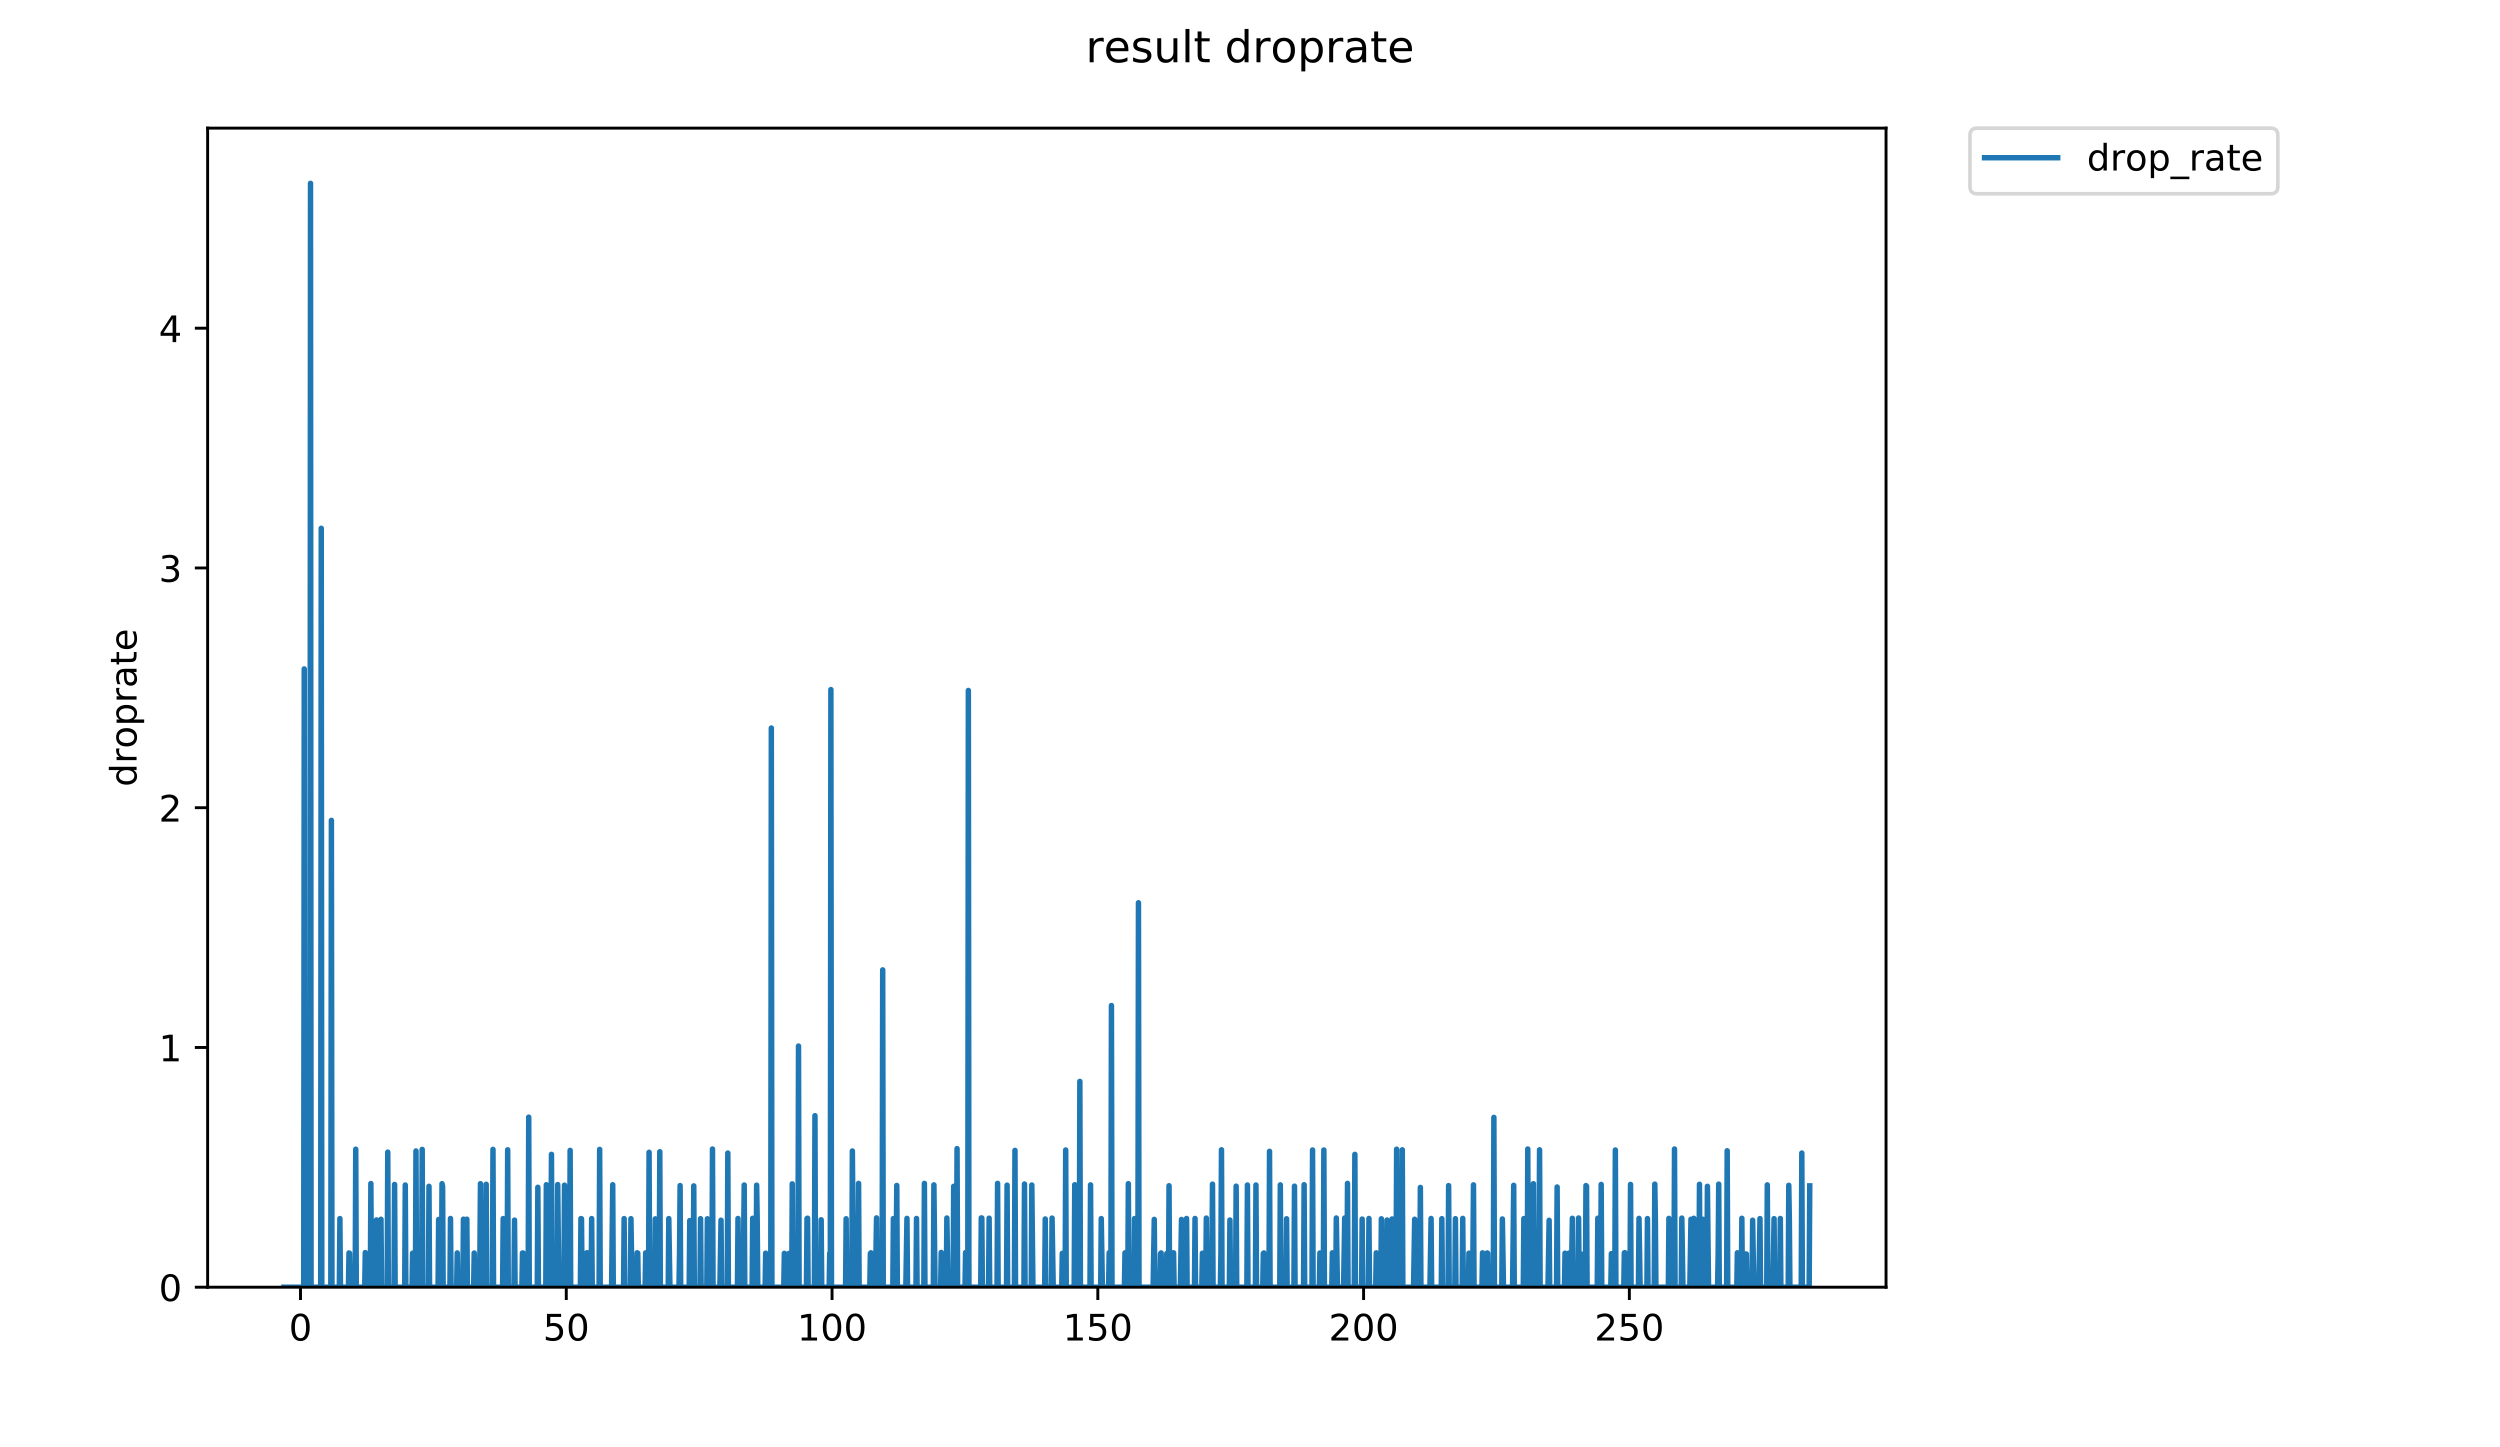 <?xml version="1.0" encoding="utf-8" standalone="no"?>
<!DOCTYPE svg PUBLIC "-//W3C//DTD SVG 1.1//EN"
  "http://www.w3.org/Graphics/SVG/1.1/DTD/svg11.dtd">
<!-- Created with matplotlib (https://matplotlib.org/) -->
<svg height="396pt" version="1.1" viewBox="0 0 684 396" width="684pt" xmlns="http://www.w3.org/2000/svg" xmlns:xlink="http://www.w3.org/1999/xlink">
 <defs>
  <style type="text/css">
*{stroke-linecap:butt;stroke-linejoin:round;}
  </style>
 </defs>
 <g id="figure_1">
  <g id="patch_1">
   <path d="M 0 396 
L 684 396 
L 684 0 
L 0 0 
z
" style="fill:#ffffff;"/>
  </g>
  <g id="axes_1">
   <g id="patch_2">
    <path d="M 56.807 352.174 
L 516.019 352.174 
L 516.019 35.062 
L 56.807 35.062 
z
" style="fill:#ffffff;"/>
   </g>
   <g id="matplotlib.axis_1">
    <g id="xtick_1">
     <g id="line2d_1">
      <defs>
       <path d="M 0 0 
L 0 3.5 
" id="m47308b0df7" style="stroke:#000000;stroke-width:0.8;"/>
      </defs>
      <g>
       <use style="stroke:#000000;stroke-width:0.8;" x="82.219" xlink:href="#m47308b0df7" y="352.174"/>
      </g>
     </g>
     <g id="text_1">
      <!-- 0 -->
      <defs>
       <path d="M 31.781 66.406 
Q 24.172 66.406 20.328 58.906 
Q 16.5 51.422 16.5 36.375 
Q 16.5 21.391 20.328 13.891 
Q 24.172 6.391 31.781 6.391 
Q 39.453 6.391 43.281 13.891 
Q 47.125 21.391 47.125 36.375 
Q 47.125 51.422 43.281 58.906 
Q 39.453 66.406 31.781 66.406 
z
M 31.781 74.219 
Q 44.047 74.219 50.516 64.516 
Q 56.984 54.828 56.984 36.375 
Q 56.984 17.969 50.516 8.266 
Q 44.047 -1.422 31.781 -1.422 
Q 19.531 -1.422 13.062 8.266 
Q 6.594 17.969 6.594 36.375 
Q 6.594 54.828 13.062 64.516 
Q 19.531 74.219 31.781 74.219 
z
" id="DejaVuSans-48"/>
      </defs>
      <g transform="translate(79.038 366.773)scale(0.1 -0.1)">
       <use xlink:href="#DejaVuSans-48"/>
      </g>
     </g>
    </g>
    <g id="xtick_2">
     <g id="line2d_2">
      <g>
       <use style="stroke:#000000;stroke-width:0.8;" x="154.934" xlink:href="#m47308b0df7" y="352.174"/>
      </g>
     </g>
     <g id="text_2">
      <!-- 50 -->
      <defs>
       <path d="M 10.797 72.906 
L 49.516 72.906 
L 49.516 64.594 
L 19.828 64.594 
L 19.828 46.734 
Q 21.969 47.469 24.109 47.828 
Q 26.266 48.188 28.422 48.188 
Q 40.625 48.188 47.75 41.5 
Q 54.891 34.812 54.891 23.391 
Q 54.891 11.625 47.562 5.094 
Q 40.234 -1.422 26.906 -1.422 
Q 22.312 -1.422 17.547 -0.641 
Q 12.797 0.141 7.719 1.703 
L 7.719 11.625 
Q 12.109 9.234 16.797 8.062 
Q 21.484 6.891 26.703 6.891 
Q 35.156 6.891 40.078 11.328 
Q 45.016 15.766 45.016 23.391 
Q 45.016 31 40.078 35.438 
Q 35.156 39.891 26.703 39.891 
Q 22.75 39.891 18.812 39.016 
Q 14.891 38.141 10.797 36.281 
z
" id="DejaVuSans-53"/>
      </defs>
      <g transform="translate(148.571 366.773)scale(0.1 -0.1)">
       <use xlink:href="#DejaVuSans-53"/>
       <use x="63.623" xlink:href="#DejaVuSans-48"/>
      </g>
     </g>
    </g>
    <g id="xtick_3">
     <g id="line2d_3">
      <g>
       <use style="stroke:#000000;stroke-width:0.8;" x="227.648" xlink:href="#m47308b0df7" y="352.174"/>
      </g>
     </g>
     <g id="text_3">
      <!-- 100 -->
      <defs>
       <path d="M 12.406 8.297 
L 28.516 8.297 
L 28.516 63.922 
L 10.984 60.406 
L 10.984 69.391 
L 28.422 72.906 
L 38.281 72.906 
L 38.281 8.297 
L 54.391 8.297 
L 54.391 0 
L 12.406 0 
z
" id="DejaVuSans-49"/>
      </defs>
      <g transform="translate(218.104 366.773)scale(0.1 -0.1)">
       <use xlink:href="#DejaVuSans-49"/>
       <use x="63.623" xlink:href="#DejaVuSans-48"/>
       <use x="127.246" xlink:href="#DejaVuSans-48"/>
      </g>
     </g>
    </g>
    <g id="xtick_4">
     <g id="line2d_4">
      <g>
       <use style="stroke:#000000;stroke-width:0.8;" x="300.363" xlink:href="#m47308b0df7" y="352.174"/>
      </g>
     </g>
     <g id="text_4">
      <!-- 150 -->
      <g transform="translate(290.819 366.773)scale(0.1 -0.1)">
       <use xlink:href="#DejaVuSans-49"/>
       <use x="63.623" xlink:href="#DejaVuSans-53"/>
       <use x="127.246" xlink:href="#DejaVuSans-48"/>
      </g>
     </g>
    </g>
    <g id="xtick_5">
     <g id="line2d_5">
      <g>
       <use style="stroke:#000000;stroke-width:0.8;" x="373.077" xlink:href="#m47308b0df7" y="352.174"/>
      </g>
     </g>
     <g id="text_5">
      <!-- 200 -->
      <defs>
       <path d="M 19.188 8.297 
L 53.609 8.297 
L 53.609 0 
L 7.328 0 
L 7.328 8.297 
Q 12.938 14.109 22.625 23.891 
Q 32.328 33.688 34.812 36.531 
Q 39.547 41.844 41.422 45.531 
Q 43.312 49.219 43.312 52.781 
Q 43.312 58.594 39.234 62.25 
Q 35.156 65.922 28.609 65.922 
Q 23.969 65.922 18.812 64.312 
Q 13.672 62.703 7.812 59.422 
L 7.812 69.391 
Q 13.766 71.781 18.938 73 
Q 24.125 74.219 28.422 74.219 
Q 39.75 74.219 46.484 68.547 
Q 53.219 62.891 53.219 53.422 
Q 53.219 48.922 51.531 44.891 
Q 49.859 40.875 45.406 35.406 
Q 44.188 33.984 37.641 27.219 
Q 31.109 20.453 19.188 8.297 
z
" id="DejaVuSans-50"/>
      </defs>
      <g transform="translate(363.534 366.773)scale(0.1 -0.1)">
       <use xlink:href="#DejaVuSans-50"/>
       <use x="63.623" xlink:href="#DejaVuSans-48"/>
       <use x="127.246" xlink:href="#DejaVuSans-48"/>
      </g>
     </g>
    </g>
    <g id="xtick_6">
     <g id="line2d_6">
      <g>
       <use style="stroke:#000000;stroke-width:0.8;" x="445.792" xlink:href="#m47308b0df7" y="352.174"/>
      </g>
     </g>
     <g id="text_6">
      <!-- 250 -->
      <g transform="translate(436.248 366.773)scale(0.1 -0.1)">
       <use xlink:href="#DejaVuSans-50"/>
       <use x="63.623" xlink:href="#DejaVuSans-53"/>
       <use x="127.246" xlink:href="#DejaVuSans-48"/>
      </g>
     </g>
    </g>
   </g>
   <g id="matplotlib.axis_2">
    <g id="ytick_1">
     <g id="line2d_7">
      <defs>
       <path d="M 0 0 
L -3.5 0 
" id="m94b15e9736" style="stroke:#000000;stroke-width:0.8;"/>
      </defs>
      <g>
       <use style="stroke:#000000;stroke-width:0.8;" x="56.807" xlink:href="#m94b15e9736" y="352.174"/>
      </g>
     </g>
     <g id="text_7">
      <!-- 0 -->
      <g transform="translate(43.445 355.973)scale(0.1 -0.1)">
       <use xlink:href="#DejaVuSans-48"/>
      </g>
     </g>
    </g>
    <g id="ytick_2">
     <g id="line2d_8">
      <g>
       <use style="stroke:#000000;stroke-width:0.8;" x="56.807" xlink:href="#m94b15e9736" y="286.581"/>
      </g>
     </g>
     <g id="text_8">
      <!-- 1 -->
      <g transform="translate(43.445 290.38)scale(0.1 -0.1)">
       <use xlink:href="#DejaVuSans-49"/>
      </g>
     </g>
    </g>
    <g id="ytick_3">
     <g id="line2d_9">
      <g>
       <use style="stroke:#000000;stroke-width:0.8;" x="56.807" xlink:href="#m94b15e9736" y="220.988"/>
      </g>
     </g>
     <g id="text_9">
      <!-- 2 -->
      <g transform="translate(43.445 224.787)scale(0.1 -0.1)">
       <use xlink:href="#DejaVuSans-50"/>
      </g>
     </g>
    </g>
    <g id="ytick_4">
     <g id="line2d_10">
      <g>
       <use style="stroke:#000000;stroke-width:0.8;" x="56.807" xlink:href="#m94b15e9736" y="155.395"/>
      </g>
     </g>
     <g id="text_10">
      <!-- 3 -->
      <defs>
       <path d="M 40.578 39.312 
Q 47.656 37.797 51.625 33 
Q 55.609 28.219 55.609 21.188 
Q 55.609 10.406 48.188 4.484 
Q 40.766 -1.422 27.094 -1.422 
Q 22.516 -1.422 17.656 -0.516 
Q 12.797 0.391 7.625 2.203 
L 7.625 11.719 
Q 11.719 9.328 16.594 8.109 
Q 21.484 6.891 26.812 6.891 
Q 36.078 6.891 40.938 10.547 
Q 45.797 14.203 45.797 21.188 
Q 45.797 27.641 41.281 31.266 
Q 36.766 34.906 28.719 34.906 
L 20.219 34.906 
L 20.219 43.016 
L 29.109 43.016 
Q 36.375 43.016 40.234 45.922 
Q 44.094 48.828 44.094 54.297 
Q 44.094 59.906 40.109 62.906 
Q 36.141 65.922 28.719 65.922 
Q 24.656 65.922 20.016 65.031 
Q 15.375 64.156 9.812 62.312 
L 9.812 71.094 
Q 15.438 72.656 20.344 73.438 
Q 25.25 74.219 29.594 74.219 
Q 40.828 74.219 47.359 69.109 
Q 53.906 64.016 53.906 55.328 
Q 53.906 49.266 50.438 45.094 
Q 46.969 40.922 40.578 39.312 
z
" id="DejaVuSans-51"/>
      </defs>
      <g transform="translate(43.445 159.194)scale(0.1 -0.1)">
       <use xlink:href="#DejaVuSans-51"/>
      </g>
     </g>
    </g>
    <g id="ytick_5">
     <g id="line2d_11">
      <g>
       <use style="stroke:#000000;stroke-width:0.8;" x="56.807" xlink:href="#m94b15e9736" y="89.802"/>
      </g>
     </g>
     <g id="text_11">
      <!-- 4 -->
      <defs>
       <path d="M 37.797 64.312 
L 12.891 25.391 
L 37.797 25.391 
z
M 35.203 72.906 
L 47.609 72.906 
L 47.609 25.391 
L 58.016 25.391 
L 58.016 17.188 
L 47.609 17.188 
L 47.609 0 
L 37.797 0 
L 37.797 17.188 
L 4.891 17.188 
L 4.891 26.703 
z
" id="DejaVuSans-52"/>
      </defs>
      <g transform="translate(43.445 93.601)scale(0.1 -0.1)">
       <use xlink:href="#DejaVuSans-52"/>
      </g>
     </g>
    </g>
    <g id="text_12">
     <!-- droprate -->
     <defs>
      <path d="M 45.406 46.391 
L 45.406 75.984 
L 54.391 75.984 
L 54.391 0 
L 45.406 0 
L 45.406 8.203 
Q 42.578 3.328 38.25 0.953 
Q 33.938 -1.422 27.875 -1.422 
Q 17.969 -1.422 11.734 6.484 
Q 5.516 14.406 5.516 27.297 
Q 5.516 40.188 11.734 48.094 
Q 17.969 56 27.875 56 
Q 33.938 56 38.25 53.625 
Q 42.578 51.266 45.406 46.391 
z
M 14.797 27.297 
Q 14.797 17.391 18.875 11.75 
Q 22.953 6.109 30.078 6.109 
Q 37.203 6.109 41.297 11.75 
Q 45.406 17.391 45.406 27.297 
Q 45.406 37.203 41.297 42.844 
Q 37.203 48.484 30.078 48.484 
Q 22.953 48.484 18.875 42.844 
Q 14.797 37.203 14.797 27.297 
z
" id="DejaVuSans-100"/>
      <path d="M 41.109 46.297 
Q 39.594 47.172 37.812 47.578 
Q 36.031 48 33.891 48 
Q 26.266 48 22.188 43.047 
Q 18.109 38.094 18.109 28.812 
L 18.109 0 
L 9.078 0 
L 9.078 54.688 
L 18.109 54.688 
L 18.109 46.188 
Q 20.953 51.172 25.484 53.578 
Q 30.031 56 36.531 56 
Q 37.453 56 38.578 55.875 
Q 39.703 55.766 41.062 55.516 
z
" id="DejaVuSans-114"/>
      <path d="M 30.609 48.391 
Q 23.391 48.391 19.188 42.75 
Q 14.984 37.109 14.984 27.297 
Q 14.984 17.484 19.156 11.844 
Q 23.344 6.203 30.609 6.203 
Q 37.797 6.203 41.984 11.859 
Q 46.188 17.531 46.188 27.297 
Q 46.188 37.016 41.984 42.703 
Q 37.797 48.391 30.609 48.391 
z
M 30.609 56 
Q 42.328 56 49.016 48.375 
Q 55.719 40.766 55.719 27.297 
Q 55.719 13.875 49.016 6.219 
Q 42.328 -1.422 30.609 -1.422 
Q 18.844 -1.422 12.172 6.219 
Q 5.516 13.875 5.516 27.297 
Q 5.516 40.766 12.172 48.375 
Q 18.844 56 30.609 56 
z
" id="DejaVuSans-111"/>
      <path d="M 18.109 8.203 
L 18.109 -20.797 
L 9.078 -20.797 
L 9.078 54.688 
L 18.109 54.688 
L 18.109 46.391 
Q 20.953 51.266 25.266 53.625 
Q 29.594 56 35.594 56 
Q 45.562 56 51.781 48.094 
Q 58.016 40.188 58.016 27.297 
Q 58.016 14.406 51.781 6.484 
Q 45.562 -1.422 35.594 -1.422 
Q 29.594 -1.422 25.266 0.953 
Q 20.953 3.328 18.109 8.203 
z
M 48.688 27.297 
Q 48.688 37.203 44.609 42.844 
Q 40.531 48.484 33.406 48.484 
Q 26.266 48.484 22.188 42.844 
Q 18.109 37.203 18.109 27.297 
Q 18.109 17.391 22.188 11.75 
Q 26.266 6.109 33.406 6.109 
Q 40.531 6.109 44.609 11.75 
Q 48.688 17.391 48.688 27.297 
z
" id="DejaVuSans-112"/>
      <path d="M 34.281 27.484 
Q 23.391 27.484 19.188 25 
Q 14.984 22.516 14.984 16.5 
Q 14.984 11.719 18.141 8.906 
Q 21.297 6.109 26.703 6.109 
Q 34.188 6.109 38.703 11.406 
Q 43.219 16.703 43.219 25.484 
L 43.219 27.484 
z
M 52.203 31.203 
L 52.203 0 
L 43.219 0 
L 43.219 8.297 
Q 40.141 3.328 35.547 0.953 
Q 30.953 -1.422 24.312 -1.422 
Q 15.922 -1.422 10.953 3.297 
Q 6 8.016 6 15.922 
Q 6 25.141 12.172 29.828 
Q 18.359 34.516 30.609 34.516 
L 43.219 34.516 
L 43.219 35.406 
Q 43.219 41.609 39.141 45 
Q 35.062 48.391 27.688 48.391 
Q 23 48.391 18.547 47.266 
Q 14.109 46.141 10.016 43.891 
L 10.016 52.203 
Q 14.938 54.109 19.578 55.047 
Q 24.219 56 28.609 56 
Q 40.484 56 46.344 49.844 
Q 52.203 43.703 52.203 31.203 
z
" id="DejaVuSans-97"/>
      <path d="M 18.312 70.219 
L 18.312 54.688 
L 36.812 54.688 
L 36.812 47.703 
L 18.312 47.703 
L 18.312 18.016 
Q 18.312 11.328 20.141 9.422 
Q 21.969 7.516 27.594 7.516 
L 36.812 7.516 
L 36.812 0 
L 27.594 0 
Q 17.188 0 13.234 3.875 
Q 9.281 7.766 9.281 18.016 
L 9.281 47.703 
L 2.688 47.703 
L 2.688 54.688 
L 9.281 54.688 
L 9.281 70.219 
z
" id="DejaVuSans-116"/>
      <path d="M 56.203 29.594 
L 56.203 25.203 
L 14.891 25.203 
Q 15.484 15.922 20.484 11.062 
Q 25.484 6.203 34.422 6.203 
Q 39.594 6.203 44.453 7.469 
Q 49.312 8.734 54.109 11.281 
L 54.109 2.781 
Q 49.266 0.734 44.188 -0.344 
Q 39.109 -1.422 33.891 -1.422 
Q 20.797 -1.422 13.156 6.188 
Q 5.516 13.812 5.516 26.812 
Q 5.516 40.234 12.766 48.109 
Q 20.016 56 32.328 56 
Q 43.359 56 49.781 48.891 
Q 56.203 41.797 56.203 29.594 
z
M 47.219 32.234 
Q 47.125 39.594 43.094 43.984 
Q 39.062 48.391 32.422 48.391 
Q 24.906 48.391 20.391 44.141 
Q 15.875 39.891 15.188 32.172 
z
" id="DejaVuSans-101"/>
     </defs>
     <g transform="translate(37.365 215.236)rotate(-90)scale(0.1 -0.1)">
      <use xlink:href="#DejaVuSans-100"/>
      <use x="63.477" xlink:href="#DejaVuSans-114"/>
      <use x="104.559" xlink:href="#DejaVuSans-111"/>
      <use x="165.74" xlink:href="#DejaVuSans-112"/>
      <use x="229.217" xlink:href="#DejaVuSans-114"/>
      <use x="270.33" xlink:href="#DejaVuSans-97"/>
      <use x="331.609" xlink:href="#DejaVuSans-116"/>
      <use x="370.818" xlink:href="#DejaVuSans-101"/>
     </g>
    </g>
   </g>
   <g id="line2d_12">
    <path clip-path="url(#pdc66e1554c)" d="M 77.68 352.174 
L 83.09 352.174 
L 83.244 183.023 
L 83.405 352.174 
L 84.801 352.174 
L 84.954 50.163 
L 85.108 352.174 
L 87.741 352.174 
L 87.893 144.542 
L 88.046 352.174 
L 90.513 352.174 
L 90.67 224.455 
L 90.823 352.174 
L 92.842 352.174 
L 92.995 333.406 
L 93.15 352.174 
L 95.331 352.174 
L 95.485 342.804 
L 95.642 342.91 
L 95.798 352.174 
L 97.177 352.174 
L 97.33 314.423 
L 97.483 352.174 
L 99.787 352.174 
L 99.939 342.709 
L 100.092 352.174 
L 101.317 352.174 
L 101.469 323.82 
L 101.622 352.174 
L 102.844 352.174 
L 103.002 333.775 
L 103.155 352.174 
L 104.08 352.174 
L 104.236 333.593 
L 104.392 352.174 
L 105.933 352.174 
L 106.09 315.22 
L 106.246 352.174 
L 107.805 352.174 
L 107.958 324.063 
L 108.111 352.174 
L 110.729 352.174 
L 110.883 324.223 
L 111.038 352.174 
L 112.731 352.174 
L 112.886 342.87 
L 113.039 352.174 
L 113.654 352.174 
L 113.809 314.905 
L 113.964 352.174 
L 115.357 352.174 
L 115.51 314.477 
L 115.664 352.174 
L 117.213 352.174 
L 117.371 324.575 
L 117.525 352.174 
L 119.854 352.174 
L 120.01 333.645 
L 120.164 352.174 
L 120.782 352.174 
L 120.935 323.861 
L 121.093 324.614 
L 121.247 352.174 
L 123.099 352.174 
L 123.252 333.38 
L 123.407 352.174 
L 124.946 352.174 
L 125.1 342.804 
L 125.254 352.174 
L 126.639 352.174 
L 126.794 333.566 
L 126.947 352.174 
L 127.409 352.174 
L 127.724 333.566 
L 127.877 352.174 
L 129.589 352.174 
L 129.743 342.83 
L 129.898 352.174 
L 131.149 352.174 
L 131.302 342.75 
L 131.455 323.861 
L 131.609 352.174 
L 132.86 352.174 
L 133.014 324.023 
L 133.168 352.174 
L 134.725 352.174 
L 134.878 314.477 
L 135.032 352.174 
L 137.513 352.174 
L 137.668 333.406 
L 137.824 352.174 
L 138.748 352.174 
L 138.901 314.585 
L 139.055 352.174 
L 140.614 352.174 
L 140.772 333.826 
L 140.925 352.174 
L 142.793 352.174 
L 142.948 342.817 
L 143.102 342.817 
L 143.255 352.174 
L 144.502 352.174 
L 144.657 305.654 
L 144.81 352.174 
L 146.996 352.174 
L 147.155 324.844 
L 147.311 352.174 
L 149.327 352.174 
L 149.482 324.143 
L 149.637 352.174 
L 150.57 352.174 
L 150.724 342.817 
L 150.883 315.835 
L 151.041 352.174 
L 152.433 352.174 
L 152.587 324.103 
L 152.897 352.174 
L 154.292 352.174 
L 154.447 324.262 
L 154.603 352.174 
L 155.835 352.174 
L 155.989 314.746 
L 156.143 352.174 
L 158.792 352.174 
L 158.946 333.406 
L 159.1 333.46 
L 159.254 352.174 
L 160.343 352.174 
L 160.497 342.804 
L 160.649 342.75 
L 160.802 352.174 
L 161.725 352.174 
L 161.879 333.406 
L 162.041 352.174 
L 163.913 352.174 
L 164.066 314.477 
L 164.224 352.174 
L 167.331 352.174 
L 167.641 324.143 
L 167.794 352.174 
L 170.607 352.174 
L 170.761 333.406 
L 170.919 352.174 
L 172.471 352.174 
L 172.625 333.433 
L 172.932 352.174 
L 174.177 352.174 
L 174.33 342.763 
L 174.485 342.857 
L 174.639 352.174 
L 176.504 352.174 
L 176.658 342.777 
L 176.814 352.174 
L 177.432 352.174 
L 177.589 315.272 
L 177.742 352.174 
L 179.124 352.174 
L 179.279 333.487 
L 179.433 352.174 
L 180.358 352.174 
L 180.518 315.116 
L 180.672 352.174 
L 182.828 352.174 
L 182.981 333.406 
L 183.292 352.174 
L 185.767 352.174 
L 185.921 342.817 
L 186.077 324.381 
L 186.235 352.174 
L 188.56 352.174 
L 188.718 333.954 
L 188.877 352.174 
L 189.657 352.174 
L 189.813 324.459 
L 189.966 352.174 
L 191.516 352.174 
L 191.67 333.433 
L 191.824 352.174 
L 193.382 352.174 
L 193.536 333.46 
L 193.691 352.174 
L 194.778 352.174 
L 194.934 314.368 
L 195.09 352.174 
L 196.961 352.174 
L 197.273 333.852 
L 197.427 352.174 
L 198.974 352.174 
L 199.132 315.479 
L 199.286 352.174 
L 201.763 352.174 
L 201.917 333.38 
L 202.071 352.174 
L 203.306 352.174 
L 203.617 324.223 
L 203.77 352.174 
L 205.781 352.174 
L 205.934 333.326 
L 206.087 352.174 
L 206.86 352.174 
L 207.015 324.262 
L 207.17 333.487 
L 207.325 352.174 
L 209.334 352.174 
L 209.489 342.87 
L 209.644 352.174 
L 210.881 352.174 
L 211.035 199.187 
L 211.195 352.174 
L 214.439 352.174 
L 214.595 342.91 
L 214.75 352.174 
L 215.681 352.174 
L 215.838 342.949 
L 215.992 352.174 
L 216.611 352.174 
L 216.764 323.901 
L 216.919 352.174 
L 217.542 352.174 
L 217.698 342.897 
L 217.852 342.83 
L 218.008 352.174 
L 218.315 352.174 
L 218.472 286.204 
L 218.632 352.174 
L 220.643 352.174 
L 220.797 333.38 
L 220.949 333.298 
L 221.103 352.174 
L 222.817 352.174 
L 222.971 305.255 
L 223.124 352.174 
L 224.514 352.174 
L 224.671 333.723 
L 224.824 352.174 
L 226.857 352.174 
L 227.013 342.883 
L 227.17 352.174 
L 227.328 188.672 
L 227.49 352.174 
L 231.348 352.174 
L 231.502 333.46 
L 231.656 352.174 
L 233.051 352.174 
L 233.207 314.905 
L 233.514 352.174 
L 234.754 352.174 
L 234.907 323.779 
L 235.059 352.174 
L 237.975 352.174 
L 238.132 342.949 
L 238.285 342.763 
L 238.438 352.174 
L 239.513 352.174 
L 239.818 333.217 
L 239.971 352.174 
L 241.352 352.174 
L 241.504 265.36 
L 241.658 352.174 
L 244.276 352.174 
L 244.429 333.406 
L 244.588 352.174 
L 245.047 352.174 
L 245.201 342.763 
L 245.357 324.341 
L 245.511 352.174 
L 247.833 352.174 
L 248.142 333.353 
L 248.298 352.174 
L 250.607 352.174 
L 250.761 333.38 
L 250.914 352.174 
L 252.76 352.174 
L 252.912 323.779 
L 253.065 352.174 
L 255.362 352.174 
L 255.517 324.183 
L 255.826 352.174 
L 257.364 352.174 
L 257.52 342.668 
L 257.678 352.174 
L 258.904 352.174 
L 259.057 333.244 
L 259.379 352.174 
L 260.773 352.174 
L 260.93 324.575 
L 261.084 352.174 
L 261.695 352.174 
L 261.848 314.259 
L 262 352.174 
L 264.023 352.174 
L 264.176 342.709 
L 264.328 352.174 
L 264.786 352.174 
L 264.94 188.912 
L 265.096 352.174 
L 268.324 352.174 
L 268.477 333.217 
L 268.629 333.244 
L 268.782 352.174 
L 270.47 352.174 
L 270.624 333.298 
L 270.781 352.174 
L 272.787 352.174 
L 272.939 323.779 
L 273.092 352.174 
L 275.385 352.174 
L 275.54 324.262 
L 275.693 352.174 
L 277.54 352.174 
L 277.694 314.746 
L 277.849 352.174 
L 280.147 352.174 
L 280.301 323.942 
L 280.454 352.174 
L 282.149 352.174 
L 282.304 324.223 
L 282.61 352.174 
L 285.823 352.174 
L 285.978 333.513 
L 286.131 352.174 
L 287.693 352.174 
L 287.846 333.271 
L 288.163 352.174 
L 290.487 352.174 
L 290.642 342.91 
L 290.797 352.174 
L 291.418 352.174 
L 291.572 314.639 
L 291.724 352.174 
L 293.893 352.174 
L 294.048 324.143 
L 294.202 352.174 
L 295.29 352.174 
L 295.447 295.871 
L 295.6 352.174 
L 298.218 352.174 
L 298.373 324.183 
L 298.526 352.174 
L 301.15 352.174 
L 301.304 333.406 
L 301.614 352.174 
L 303.316 352.174 
L 303.469 342.736 
L 303.622 352.174 
L 303.936 352.174 
L 304.089 275.119 
L 304.244 352.174 
L 307.638 352.174 
L 307.791 342.777 
L 307.945 352.174 
L 308.559 352.174 
L 308.712 323.861 
L 308.865 352.174 
L 310.252 352.174 
L 310.406 333.406 
L 310.559 352.174 
L 311.327 352.174 
L 311.481 246.996 
L 311.635 352.174 
L 315.496 352.174 
L 315.806 333.619 
L 315.962 352.174 
L 317.362 352.174 
L 317.52 343.013 
L 317.674 342.804 
L 317.828 352.174 
L 319.07 352.174 
L 319.227 342.962 
L 319.383 342.936 
L 319.539 352.174 
L 319.693 352.174 
L 319.849 324.42 
L 320.005 352.174 
L 320.78 352.174 
L 320.934 342.83 
L 321.088 342.763 
L 321.241 352.174 
L 322.945 352.174 
L 323.258 333.645 
L 323.412 352.174 
L 324.491 352.174 
L 324.645 333.38 
L 324.799 352.174 
L 326.804 352.174 
L 326.958 333.38 
L 327.111 352.174 
L 328.819 352.174 
L 328.975 342.883 
L 329.128 352.174 
L 329.894 352.174 
L 330.047 333.271 
L 330.201 352.174 
L 331.432 352.174 
L 331.586 342.79 
L 331.739 323.982 
L 331.896 352.174 
L 333.891 352.174 
L 334.045 342.777 
L 334.198 314.585 
L 334.351 352.174 
L 336.351 352.174 
L 336.508 333.801 
L 336.662 352.174 
L 338.052 352.174 
L 338.209 324.537 
L 338.363 352.174 
L 341.142 352.174 
L 341.297 324.223 
L 341.45 352.174 
L 343.477 352.174 
L 343.632 324.223 
L 343.785 352.174 
L 345.49 352.174 
L 345.646 342.949 
L 345.8 342.804 
L 345.954 352.174 
L 347.188 352.174 
L 347.344 315.011 
L 347.499 352.174 
L 350.14 352.174 
L 350.294 324.183 
L 350.451 352.174 
L 351.85 352.174 
L 352.005 333.46 
L 352.158 352.174 
L 354.015 352.174 
L 354.172 324.537 
L 354.33 352.174 
L 356.65 352.174 
L 356.805 324.143 
L 356.959 352.174 
L 358.96 352.174 
L 359.114 314.639 
L 359.268 352.174 
L 360.974 352.174 
L 361.129 342.817 
L 361.284 352.174 
L 362.054 352.174 
L 362.208 314.639 
L 362.362 352.174 
L 364.379 352.174 
L 364.531 342.777 
L 364.688 352.174 
L 365.462 352.174 
L 365.614 333.244 
L 365.922 352.174 
L 367.605 352.174 
L 367.911 333.244 
L 368.064 352.174 
L 368.523 352.174 
L 368.676 323.779 
L 368.829 352.174 
L 370.53 352.174 
L 370.689 315.835 
L 370.841 352.174 
L 372.533 352.174 
L 372.688 333.54 
L 372.842 352.174 
L 374.39 352.174 
L 374.544 333.38 
L 374.697 352.174 
L 376.394 352.174 
L 376.547 342.777 
L 376.701 352.174 
L 377.787 352.174 
L 377.941 333.46 
L 378.098 352.174 
L 379.332 352.174 
L 379.489 333.801 
L 379.642 352.174 
L 380.724 352.174 
L 380.879 333.513 
L 381.185 352.174 
L 381.961 352.174 
L 382.114 314.423 
L 382.272 352.174 
L 383.51 352.174 
L 383.664 314.585 
L 383.817 352.174 
L 386.743 352.174 
L 387.054 333.593 
L 387.209 352.174 
L 388.451 352.174 
L 388.61 324.882 
L 388.765 352.174 
L 391.236 352.174 
L 391.544 333.38 
L 391.701 352.174 
L 394.336 352.174 
L 394.49 333.433 
L 394.644 352.174 
L 396.19 352.174 
L 396.346 324.381 
L 396.499 352.174 
L 398.046 352.174 
L 398.2 333.433 
L 398.354 352.174 
L 400.054 352.174 
L 400.207 333.353 
L 400.362 352.174 
L 401.746 352.174 
L 401.901 342.87 
L 402.058 342.975 
L 402.212 352.174 
L 402.835 352.174 
L 402.99 342.87 
L 403.145 324.183 
L 403.302 352.174 
L 405.467 352.174 
L 405.62 342.777 
L 405.775 352.174 
L 406.717 352.174 
L 406.871 342.804 
L 407.027 342.883 
L 407.181 352.174 
L 408.568 352.174 
L 408.724 305.72 
L 408.877 352.174 
L 410.891 352.174 
L 411.046 333.513 
L 411.351 352.174 
L 413.839 352.174 
L 414.15 324.302 
L 414.303 352.174 
L 416.771 352.174 
L 416.925 333.406 
L 417.078 352.174 
L 417.846 352.174 
L 417.999 314.368 
L 418.153 352.174 
L 419.383 352.174 
L 419.536 323.861 
L 419.689 352.174 
L 420.918 352.174 
L 421.071 342.763 
L 421.225 314.585 
L 421.378 352.174 
L 423.528 352.174 
L 423.84 333.878 
L 423.995 352.174 
L 425.873 352.174 
L 426.031 324.768 
L 426.184 352.174 
L 428.036 352.174 
L 428.191 342.87 
L 428.345 352.174 
L 429.117 352.174 
L 429.271 342.844 
L 429.43 352.174 
L 429.893 352.174 
L 430.2 333.326 
L 430.354 352.174 
L 431.749 352.174 
L 431.902 333.244 
L 432.055 352.174 
L 432.676 352.174 
L 432.836 343.152 
L 432.99 352.174 
L 433.762 352.174 
L 433.917 324.381 
L 434.074 324.537 
L 434.23 352.174 
L 437.007 352.174 
L 437.16 333.298 
L 437.313 352.174 
L 437.929 352.174 
L 438.084 324.063 
L 438.243 352.174 
L 440.719 352.174 
L 440.878 343 
L 441.036 352.174 
L 441.804 352.174 
L 441.958 314.639 
L 442.112 352.174 
L 444.264 352.174 
L 444.417 342.777 
L 444.57 342.723 
L 444.723 352.174 
L 445.958 352.174 
L 446.112 324.063 
L 446.265 352.174 
L 448.275 352.174 
L 448.428 333.353 
L 448.736 352.174 
L 450.591 352.174 
L 450.745 333.406 
L 450.899 352.174 
L 452.597 352.174 
L 452.751 323.982 
L 452.904 333.326 
L 453.058 352.174 
L 456.458 352.174 
L 456.611 333.353 
L 456.764 352.174 
L 457.992 352.174 
L 458.144 314.368 
L 458.297 352.174 
L 459.992 352.174 
L 460.145 333.271 
L 460.456 352.174 
L 462.336 352.174 
L 462.647 333.593 
L 462.802 352.174 
L 463.272 352.174 
L 463.425 333.326 
L 463.579 352.174 
L 464.822 352.174 
L 464.975 324.023 
L 465.13 352.174 
L 465.753 352.174 
L 465.908 333.593 
L 466.067 352.174 
L 466.99 352.174 
L 467.147 324.575 
L 467.456 352.174 
L 469.931 352.174 
L 470.088 342.962 
L 470.241 323.982 
L 470.395 352.174 
L 472.403 352.174 
L 472.558 314.852 
L 472.711 352.174 
L 475.188 352.174 
L 475.341 342.763 
L 475.494 352.174 
L 476.416 352.174 
L 476.57 333.326 
L 476.724 352.174 
L 477.493 352.174 
L 477.653 343.089 
L 477.812 343.114 
L 477.968 352.174 
L 479.368 352.174 
L 479.525 333.852 
L 479.833 352.174 
L 481.221 352.174 
L 481.529 333.406 
L 481.684 352.174 
L 483.377 352.174 
L 483.532 324.183 
L 483.687 352.174 
L 485.078 352.174 
L 485.387 333.433 
L 485.541 352.174 
L 486.939 352.174 
L 487.093 333.38 
L 487.248 352.174 
L 489.254 352.174 
L 489.409 324.302 
L 489.566 333.723 
L 489.72 352.174 
L 492.817 352.174 
L 492.975 315.479 
L 493.132 352.174 
L 494.99 352.174 
L 495.146 324.459 
L 495.146 324.459 
" style="fill:none;stroke:#1f77b4;stroke-linecap:square;stroke-width:1.5;"/>
   </g>
   <g id="patch_3">
    <path d="M 56.807 352.174 
L 56.807 35.062 
" style="fill:none;stroke:#000000;stroke-linecap:square;stroke-linejoin:miter;stroke-width:0.8;"/>
   </g>
   <g id="patch_4">
    <path d="M 516.019 352.174 
L 516.019 35.062 
" style="fill:none;stroke:#000000;stroke-linecap:square;stroke-linejoin:miter;stroke-width:0.8;"/>
   </g>
   <g id="patch_5">
    <path d="M 56.807 352.174 
L 516.019 352.174 
" style="fill:none;stroke:#000000;stroke-linecap:square;stroke-linejoin:miter;stroke-width:0.8;"/>
   </g>
   <g id="patch_6">
    <path d="M 56.807 35.062 
L 516.019 35.062 
" style="fill:none;stroke:#000000;stroke-linecap:square;stroke-linejoin:miter;stroke-width:0.8;"/>
   </g>
   <g id="legend_1">
    <g id="patch_7">
     <path d="M 540.98 53.019 
L 621.216 53.019 
Q 623.216 53.019 623.216 51.019 
L 623.216 37.062 
Q 623.216 35.062 621.216 35.062 
L 540.98 35.062 
Q 538.98 35.062 538.98 37.062 
L 538.98 51.019 
Q 538.98 53.019 540.98 53.019 
z
" style="fill:#ffffff;opacity:0.8;stroke:#cccccc;stroke-linejoin:miter;"/>
    </g>
    <g id="line2d_13">
     <path d="M 542.98 43.161 
L 562.98 43.161 
" style="fill:none;stroke:#1f77b4;stroke-linecap:square;stroke-width:1.5;"/>
    </g>
    <g id="line2d_14"/>
    <g id="text_13">
     <!-- drop_rate -->
     <defs>
      <path d="M 50.984 -16.609 
L 50.984 -23.578 
L -0.984 -23.578 
L -0.984 -16.609 
z
" id="DejaVuSans-95"/>
     </defs>
     <g transform="translate(570.98 46.661)scale(0.1 -0.1)">
      <use xlink:href="#DejaVuSans-100"/>
      <use x="63.477" xlink:href="#DejaVuSans-114"/>
      <use x="104.559" xlink:href="#DejaVuSans-111"/>
      <use x="165.74" xlink:href="#DejaVuSans-112"/>
      <use x="229.217" xlink:href="#DejaVuSans-95"/>
      <use x="279.217" xlink:href="#DejaVuSans-114"/>
      <use x="320.33" xlink:href="#DejaVuSans-97"/>
      <use x="381.609" xlink:href="#DejaVuSans-116"/>
      <use x="420.818" xlink:href="#DejaVuSans-101"/>
     </g>
    </g>
   </g>
  </g>
  <g id="text_14">
   <!-- result droprate -->
   <defs>
    <path d="M 44.281 53.078 
L 44.281 44.578 
Q 40.484 46.531 36.375 47.5 
Q 32.281 48.484 27.875 48.484 
Q 21.188 48.484 17.844 46.438 
Q 14.5 44.391 14.5 40.281 
Q 14.5 37.156 16.891 35.375 
Q 19.281 33.594 26.516 31.984 
L 29.594 31.297 
Q 39.156 29.25 43.188 25.516 
Q 47.219 21.781 47.219 15.094 
Q 47.219 7.469 41.188 3.016 
Q 35.156 -1.422 24.609 -1.422 
Q 20.219 -1.422 15.453 -0.562 
Q 10.688 0.297 5.422 2 
L 5.422 11.281 
Q 10.406 8.688 15.234 7.391 
Q 20.062 6.109 24.812 6.109 
Q 31.156 6.109 34.562 8.281 
Q 37.984 10.453 37.984 14.406 
Q 37.984 18.062 35.516 20.016 
Q 33.062 21.969 24.703 23.781 
L 21.578 24.516 
Q 13.234 26.266 9.516 29.906 
Q 5.812 33.547 5.812 39.891 
Q 5.812 47.609 11.281 51.797 
Q 16.75 56 26.812 56 
Q 31.781 56 36.172 55.266 
Q 40.578 54.547 44.281 53.078 
z
" id="DejaVuSans-115"/>
    <path d="M 8.5 21.578 
L 8.5 54.688 
L 17.484 54.688 
L 17.484 21.922 
Q 17.484 14.156 20.5 10.266 
Q 23.531 6.391 29.594 6.391 
Q 36.859 6.391 41.078 11.031 
Q 45.312 15.672 45.312 23.688 
L 45.312 54.688 
L 54.297 54.688 
L 54.297 0 
L 45.312 0 
L 45.312 8.406 
Q 42.047 3.422 37.719 1 
Q 33.406 -1.422 27.688 -1.422 
Q 18.266 -1.422 13.375 4.438 
Q 8.5 10.297 8.5 21.578 
z
M 31.109 56 
z
" id="DejaVuSans-117"/>
    <path d="M 9.422 75.984 
L 18.406 75.984 
L 18.406 0 
L 9.422 0 
z
" id="DejaVuSans-108"/>
    <path id="DejaVuSans-32"/>
   </defs>
   <g transform="translate(297.048 17.038)scale(0.12 -0.12)">
    <use xlink:href="#DejaVuSans-114"/>
    <use x="41.082" xlink:href="#DejaVuSans-101"/>
    <use x="102.605" xlink:href="#DejaVuSans-115"/>
    <use x="154.705" xlink:href="#DejaVuSans-117"/>
    <use x="218.084" xlink:href="#DejaVuSans-108"/>
    <use x="245.867" xlink:href="#DejaVuSans-116"/>
    <use x="285.076" xlink:href="#DejaVuSans-32"/>
    <use x="316.863" xlink:href="#DejaVuSans-100"/>
    <use x="380.34" xlink:href="#DejaVuSans-114"/>
    <use x="421.422" xlink:href="#DejaVuSans-111"/>
    <use x="482.604" xlink:href="#DejaVuSans-112"/>
    <use x="546.08" xlink:href="#DejaVuSans-114"/>
    <use x="587.193" xlink:href="#DejaVuSans-97"/>
    <use x="648.473" xlink:href="#DejaVuSans-116"/>
    <use x="687.682" xlink:href="#DejaVuSans-101"/>
   </g>
  </g>
 </g>
 <defs>
  <clipPath id="pdc66e1554c">
   <rect height="317.112" width="459.212" x="56.807" y="35.062"/>
  </clipPath>
 </defs>
</svg>
